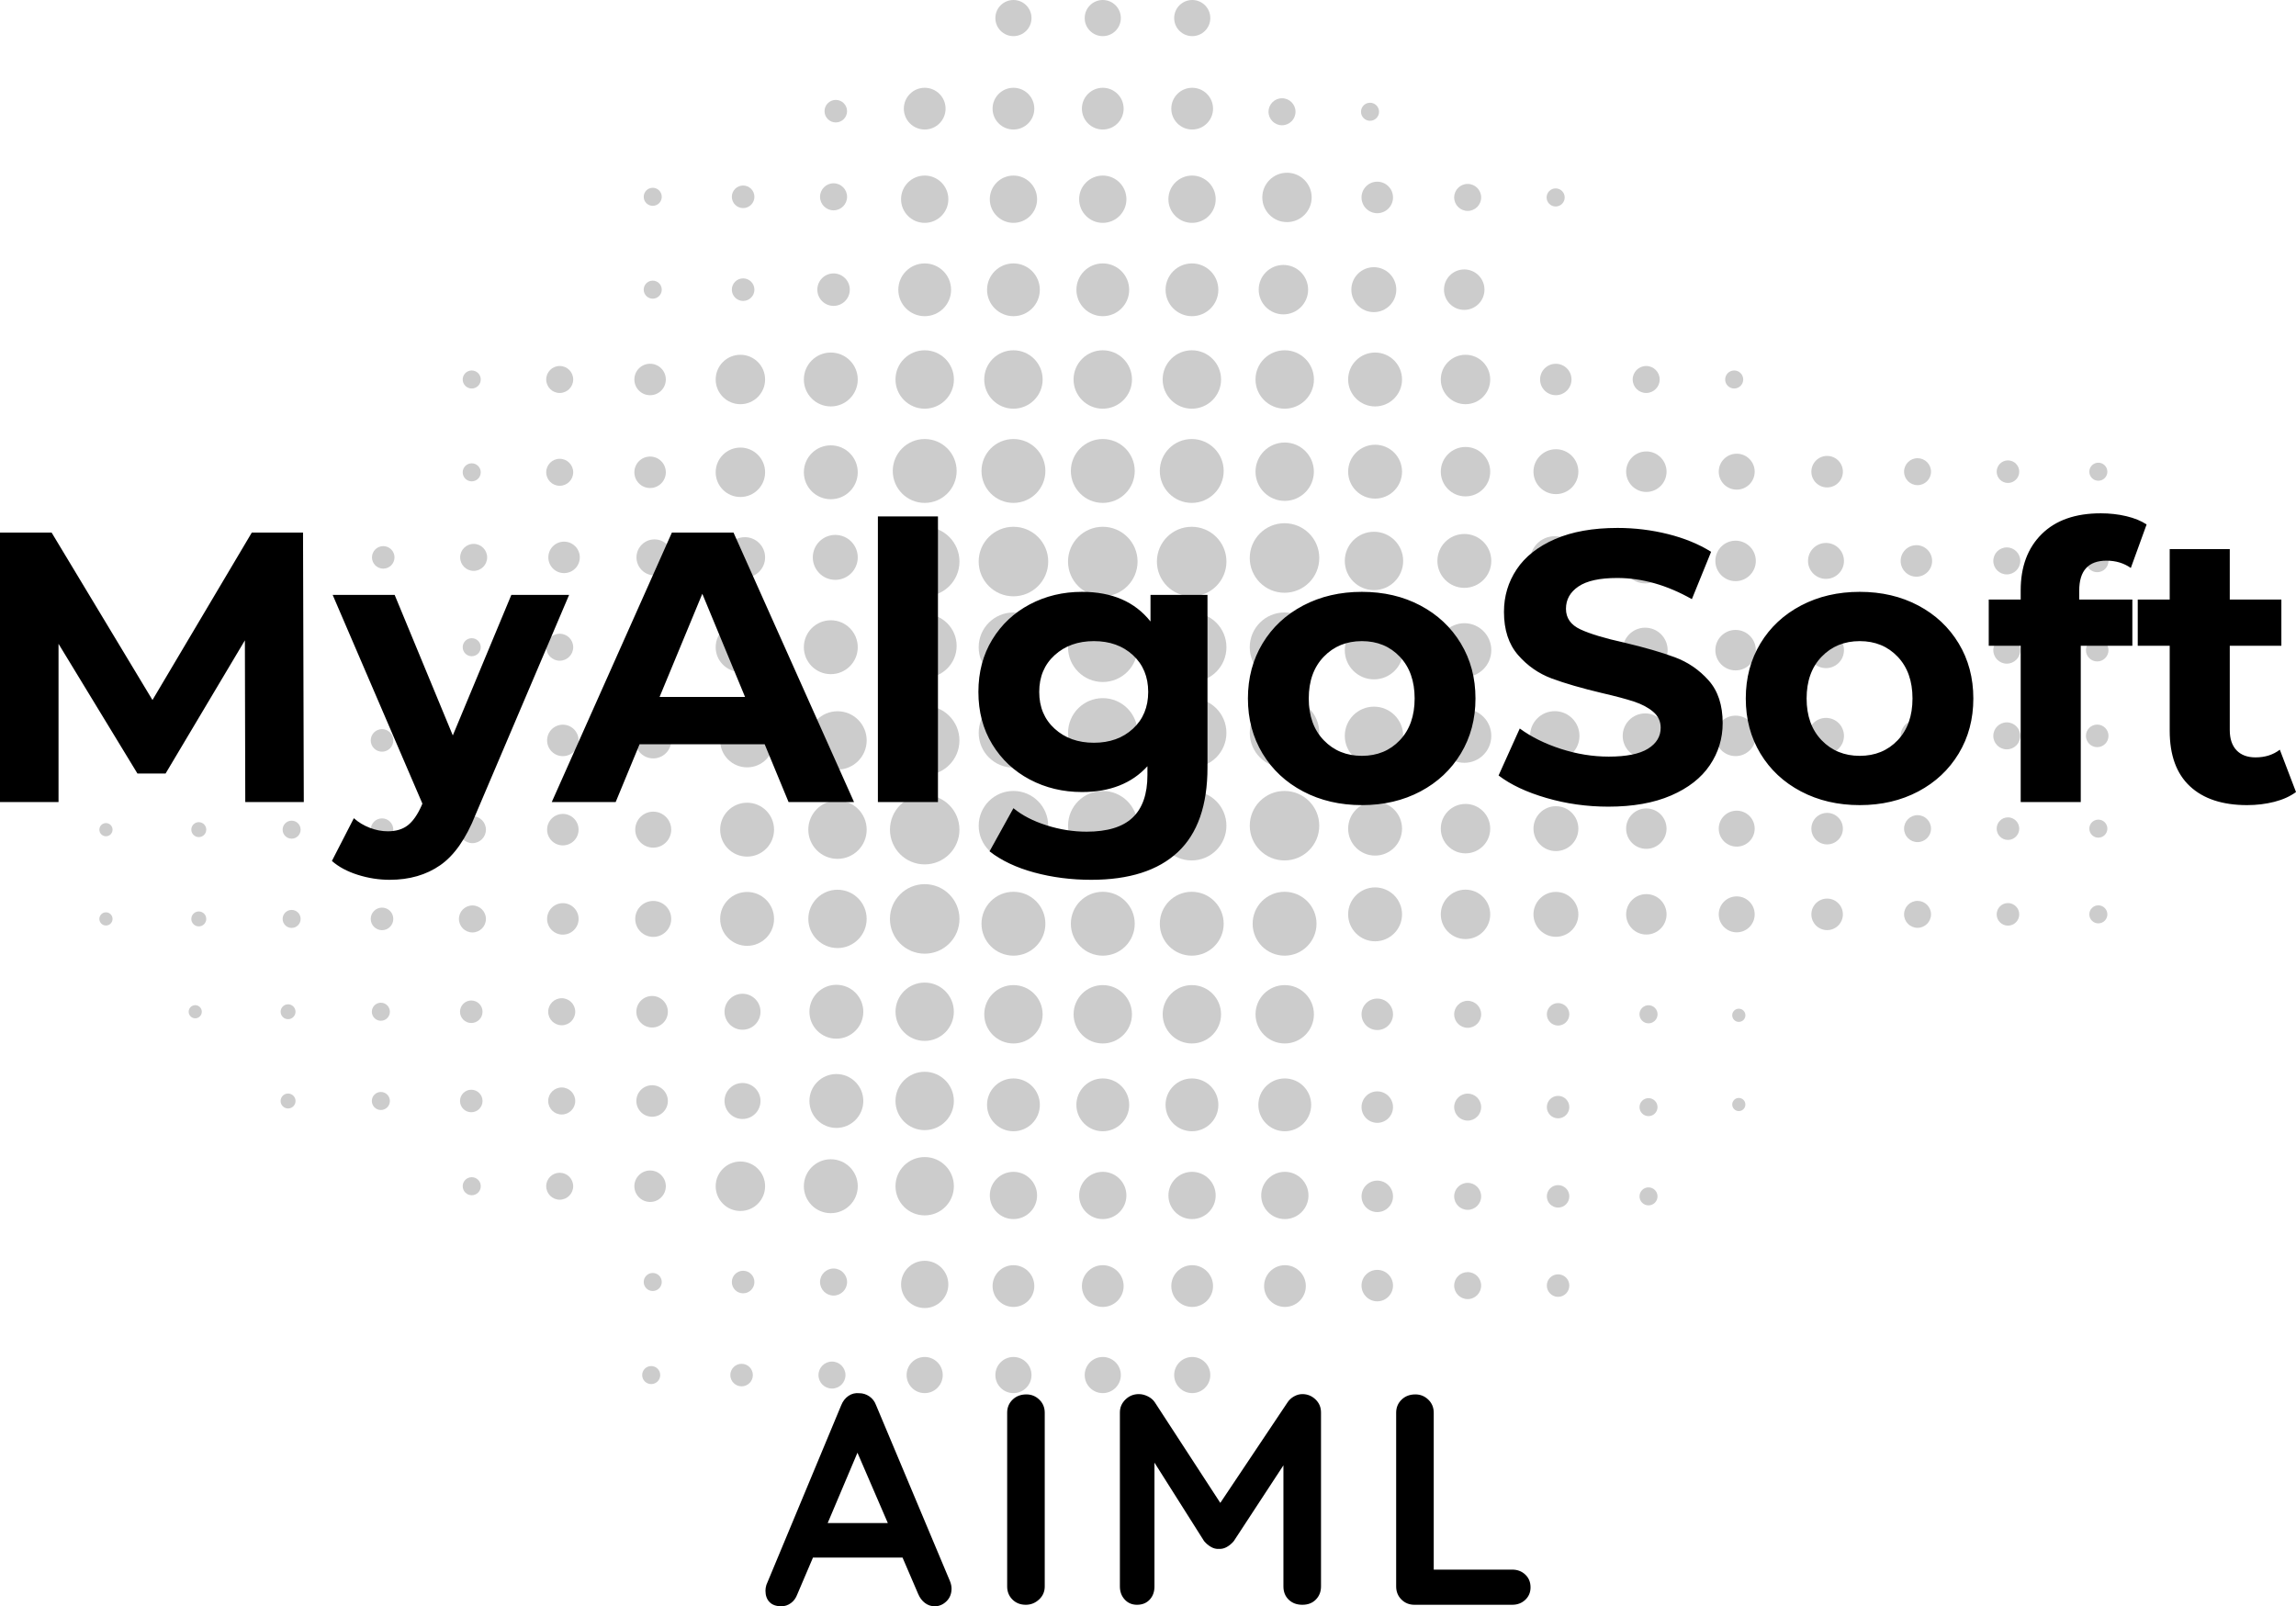<svg viewBox="0 0 300 209.917" width="5000px" height="3498.61px" xmlns="http://www.w3.org/2000/svg" xmlns:xlink="http://www.w3.org/1999/xlink" preserveAspectRatio="none"><defs></defs><style>.a6izo4zJpcolor {fill:#000000;fill-opacity:1;}.aD6z1nYkhcolor {fill:#000000;fill-opacity:1;}.aLgOaV3zRcolors-0 {fill:#000000;fill-opacity:1;}</style><g opacity="0.2" transform="rotate(0 12.982 0)">
<svg width="274.036" height="182.059" x="12.982" y="0" version="1.1" preserveAspectRatio="none" viewBox="4.201 21.967 89.03 59.148">
  <g transform="matrix(1 0 0 1 0 0)" class="aLgOaV3zRcolors-0"><g><circle cx="46.796" cy="22.734" r="0.767"></circle><circle cx="46.796" cy="26.58" r="0.886"></circle><circle cx="46.796" cy="30.425" r="1.004"></circle><circle cx="46.797" cy="34.271" r="1.12"></circle><circle cx="46.796" cy="38.079" r="1.24"></circle><circle cx="46.797" cy="41.963" r="1.356"></circle><circle cx="46.797" cy="45.809" r="1.476"></circle><circle cx="43.004" cy="22.734" r="0.767"></circle><circle cx="43.004" cy="26.58" r="0.886"></circle><circle cx="43.004" cy="30.425" r="1.004"></circle><circle cx="43.004" cy="34.271" r="1.12"></circle><circle cx="43.004" cy="38.079" r="1.24"></circle><circle cx="43.004" cy="41.963" r="1.356"></circle><circle cx="43.004" cy="80.348" r="0.767"></circle><circle cx="43.004" cy="76.57" r="0.886"></circle><circle cx="43.004" cy="72.723" r="1.003"></circle><circle cx="43.004" cy="68.876" r="1.121"></circle><circle cx="43.004" cy="65.031" r="1.239"></circle><circle cx="43.004" cy="61.186" r="1.356"></circle><circle cx="46.796" cy="80.348" r="0.767"></circle><circle cx="46.796" cy="76.57" r="0.886"></circle><circle cx="46.796" cy="72.723" r="1.003"></circle><circle cx="46.797" cy="68.876" r="1.121"></circle><circle cx="46.796" cy="65.031" r="1.239"></circle><circle cx="46.797" cy="61.186" r="1.356"></circle><circle cx="43.004" cy="45.809" r="1.476"></circle><circle cx="46.797" cy="49.447" r="1.476"></circle><circle cx="43.004" cy="49.447" r="1.476"></circle><circle cx="46.797" cy="53.083" r="1.475"></circle><circle cx="43.004" cy="53.083" r="1.475"></circle><circle cx="46.797" cy="57.024" r="1.475"></circle><circle cx="50.594" cy="22.734" r="0.767"></circle><circle cx="50.591" cy="26.58" r="0.886"></circle><circle cx="50.586" cy="30.425" r="1.004"></circle><circle cx="50.582" cy="34.271" r="1.12"></circle><circle cx="50.578" cy="38.079" r="1.24"></circle><circle cx="50.573" cy="41.963" r="1.356"></circle><circle cx="50.57" cy="45.809" r="1.476"></circle><circle cx="50.594" cy="80.348" r="0.767"></circle><circle cx="50.591" cy="76.57" r="0.886"></circle><circle cx="50.586" cy="72.723" r="1.003"></circle><circle cx="50.582" cy="68.876" r="1.121"></circle><circle cx="50.578" cy="65.031" r="1.239"></circle><circle cx="50.573" cy="61.186" r="1.356"></circle><circle cx="50.57" cy="49.447" r="1.476"></circle><circle cx="50.57" cy="53.083" r="1.475"></circle><circle cx="50.57" cy="57.024" r="1.475"></circle><circle cx="54.53" cy="76.57" r="0.886"></circle><circle cx="54.525" cy="72.723" r="1.003"></circle><circle cx="54.522" cy="68.876" r="1.121"></circle><circle cx="54.52" cy="65.031" r="1.239"></circle><circle cx="58.309" cy="49.571" r="1.24"></circle><circle cx="62.145" cy="49.571" r="1.144"></circle><circle cx="65.983" cy="49.571" r="1.049"></circle><circle cx="69.821" cy="49.571" r="0.954"></circle><circle cx="73.659" cy="49.571" r="0.859"></circle><circle cx="77.497" cy="49.571" r="0.763"></circle><circle cx="81.334" cy="49.571" r="0.668"></circle><circle cx="85.172" cy="49.571" r="0.573"></circle><circle cx="89.01" cy="49.571" r="0.479"></circle><circle cx="92.848" cy="49.571" r="0.383"></circle><path d="M35.535,52.165c0.684,0,1.239,0.553,1.239,1.238s-0.556,1.24-1.239,1.24s-1.238-0.555-1.238-1.24   C34.297,52.722,34.852,52.165,35.535,52.165z"></path><circle cx="31.698" cy="53.403" r="1.144"></circle><circle cx="27.713" cy="53.403" r="0.764"></circle><circle cx="23.876" cy="53.403" r="0.668"></circle><circle cx="20.038" cy="53.403" r="0.573"></circle><circle cx="16.2" cy="53.403" r="0.479"></circle><circle cx="12.363" cy="53.403" r="0.383"></circle><circle cx="58.356" cy="57.149" r="1.144"></circle><circle cx="62.194" cy="57.149" r="1.049"></circle><circle cx="66.032" cy="57.149" r="0.953"></circle><circle cx="69.87" cy="57.149" r="0.858"></circle><circle cx="73.707" cy="57.149" r="0.763"></circle><circle cx="77.545" cy="57.149" r="0.669"></circle><circle cx="81.383" cy="57.149" r="0.572"></circle><circle cx="85.221" cy="57.149" r="0.479"></circle><circle cx="89.058" cy="57.149" r="0.383"></circle><circle cx="58.356" cy="60.788" r="1.144"></circle><circle cx="62.194" cy="60.788" r="1.049"></circle><circle cx="66.032" cy="60.788" r="0.953"></circle><path d="M70.729,60.788c0,0.473-0.384,0.857-0.859,0.857c-0.474,0-0.857-0.385-0.857-0.857c0-0.477,0.384-0.859,0.857-0.859   C70.345,59.929,70.729,60.312,70.729,60.788z"></path><circle cx="73.707" cy="60.788" r="0.763"></circle><circle cx="77.545" cy="60.788" r="0.669"></circle><circle cx="81.383" cy="60.788" r="0.572"></circle><circle cx="85.221" cy="60.788" r="0.479"></circle><circle cx="89.058" cy="60.788" r="0.383"></circle><circle cx="58.449" cy="65.032" r="0.668"></circle><circle cx="62.286" cy="65.032" r="0.573"></circle><circle cx="66.124" cy="65.032" r="0.477"></circle><circle cx="69.963" cy="65.031" r="0.384"></circle><circle cx="58.449" cy="68.972" r="0.668"></circle><circle cx="62.286" cy="68.972" r="0.573"></circle><circle cx="66.124" cy="68.972" r="0.477"></circle><circle cx="69.963" cy="68.973" r="0.382"></circle><circle cx="58.449" cy="72.761" r="0.668"></circle><circle cx="62.286" cy="72.761" r="0.573"></circle><circle cx="66.124" cy="72.761" r="0.477"></circle><circle cx="69.963" cy="72.762" r="0.382"></circle><path d="M59.117,76.548c0,0.369-0.3,0.67-0.669,0.67s-0.668-0.301-0.668-0.67c0-0.367,0.299-0.666,0.668-0.666   S59.117,76.181,59.117,76.548z"></path><path d="M62.858,76.548c0,0.318-0.255,0.576-0.572,0.576c-0.316,0-0.573-0.258-0.573-0.576c0-0.314,0.257-0.57,0.573-0.57   C62.604,75.978,62.858,76.233,62.858,76.548z"></path><path d="M66.601,76.548c0,0.264-0.212,0.48-0.478,0.48c-0.263,0-0.477-0.217-0.477-0.48c0-0.262,0.214-0.477,0.477-0.477   C66.389,76.071,66.601,76.286,66.601,76.548z"></path><circle cx="39.236" cy="80.348" r="0.767"></circle><circle cx="35.301" cy="80.349" r="0.573"></circle><circle cx="31.464" cy="80.349" r="0.478"></circle><circle cx="27.627" cy="80.349" r="0.383"></circle><circle cx="58.309" cy="53.209" r="1.239"></circle><circle cx="62.145" cy="53.21" r="1.144"></circle><circle cx="65.983" cy="53.21" r="1.049"></circle><circle cx="69.821" cy="53.21" r="0.954"></circle><circle cx="73.659" cy="53.21" r="0.859"></circle><circle cx="77.497" cy="53.21" r="0.763"></circle><circle cx="81.334" cy="53.21" r="0.668"></circle><circle cx="85.172" cy="53.21" r="0.573"></circle><circle cx="89.01" cy="53.21" r="0.479"></circle><circle cx="54.514" cy="61.186" r="1.356"></circle><circle cx="54.511" cy="49.447" r="1.476"></circle><circle cx="58.309" cy="45.783" r="1.239"></circle><circle cx="62.145" cy="45.782" r="1.144"></circle><circle cx="65.983" cy="45.782" r="1.049"></circle><circle cx="69.821" cy="45.782" r="0.954"></circle><circle cx="73.659" cy="45.782" r="0.859"></circle><circle cx="77.497" cy="45.782" r="0.763"></circle><path d="M82.002,45.782c0,0.369-0.299,0.67-0.667,0.67c-0.369,0-0.669-0.301-0.669-0.67c0-0.367,0.3-0.668,0.669-0.668   C81.703,45.114,82.002,45.415,82.002,45.782z"></path><circle cx="85.172" cy="45.782" r="0.573"></circle><circle cx="89.01" cy="45.782" r="0.479"></circle><circle cx="92.848" cy="45.782" r="0.383"></circle><circle cx="35.441" cy="45.632" r="0.954"></circle><circle cx="31.604" cy="45.632" r="0.858"></circle><circle cx="27.766" cy="45.632" r="0.764"></circle><circle cx="23.928" cy="45.632" r="0.668"></circle><circle cx="20.09" cy="45.632" r="0.573"></circle><circle cx="16.252" cy="45.632" r="0.478"></circle><circle cx="12.414" cy="45.631" r="0.382"></circle><circle cx="35.368" cy="30.323" r="0.574"></circle><circle cx="31.529" cy="30.323" r="0.479"></circle><circle cx="27.692" cy="30.323" r="0.383"></circle><circle cx="35.368" cy="34.265" r="0.689"></circle><circle cx="31.529" cy="34.265" r="0.479"></circle><circle cx="27.692" cy="34.265" r="0.383"></circle><circle cx="35.463" cy="26.687" r="0.478"></circle><path d="M54.52,43.233c-0.686,0-1.24-0.555-1.24-1.24c0-0.682,0.555-1.238,1.24-1.238c0.683,0,1.237,0.557,1.237,1.238   C55.757,42.679,55.202,43.233,54.52,43.233z"></path><circle cx="58.356" cy="41.993" r="1.144"></circle><circle cx="62.194" cy="41.993" r="1.049"></circle><circle cx="54.52" cy="38.079" r="1.24"></circle><circle cx="58.356" cy="38.079" r="1.144"></circle><circle cx="62.194" cy="38.079" r="1.049"></circle><circle cx="66.032" cy="41.993" r="0.953"></circle><path d="M70.729,41.993c0,0.473-0.384,0.861-0.859,0.861c-0.474,0-0.857-0.389-0.857-0.861s0.384-0.859,0.857-0.859   C70.345,41.134,70.729,41.521,70.729,41.993z"></path><circle cx="54.464" cy="34.265" r="1.049"></circle><circle cx="58.302" cy="34.265" r="0.954"></circle><circle cx="62.14" cy="34.265" r="0.859"></circle><circle cx="73.707" cy="41.993" r="0.763"></circle><circle cx="77.545" cy="41.993" r="0.669"></circle><circle cx="66.027" cy="38.079" r="0.667"></circle><circle cx="81.383" cy="41.993" r="0.572"></circle><circle cx="69.864" cy="38.079" r="0.573"></circle><circle cx="85.221" cy="41.993" r="0.479"></circle><circle cx="89.058" cy="41.995" r="0.383"></circle><circle cx="73.6" cy="38.079" r="0.383"></circle><circle cx="35.251" cy="38.079" r="1.144"></circle><circle cx="31.413" cy="38.079" r="1.049"></circle><circle cx="27.58" cy="38.079" r="0.668"></circle><circle cx="23.743" cy="38.079" r="0.573"></circle><circle cx="20.008" cy="38.079" r="0.383"></circle><circle cx="35.251" cy="42.019" r="1.144"></circle><circle cx="31.413" cy="42.019" r="1.049"></circle><circle cx="27.58" cy="42.019" r="0.668"></circle><circle cx="23.743" cy="42.019" r="0.573"></circle><circle cx="20.008" cy="42.021" r="0.383"></circle><circle cx="54.616" cy="30.349" r="1.048"></circle><path d="M59.117,30.349c0,0.369-0.3,0.67-0.669,0.67s-0.668-0.301-0.668-0.67c0-0.367,0.299-0.668,0.668-0.668   S59.117,29.981,59.117,30.349z"></path><circle cx="62.286" cy="30.349" r="0.573"></circle><circle cx="66.021" cy="30.35" r="0.384"></circle><circle cx="54.405" cy="26.712" r="0.573"></circle><circle cx="58.141" cy="26.712" r="0.383"></circle><circle cx="54.511" cy="45.658" r="1.476"></circle><circle cx="54.511" cy="53.083" r="1.475"></circle><circle cx="54.511" cy="57.024" r="1.475"></circle><circle cx="43.004" cy="57.024" r="1.475"></circle><circle cx="39.237" cy="26.58" r="0.886"></circle><circle cx="39.237" cy="30.425" r="1.004"></circle><circle cx="35.368" cy="76.399" r="0.574"></circle><circle cx="31.529" cy="76.399" r="0.479"></circle><circle cx="27.692" cy="76.397" r="0.383"></circle><circle cx="39.237" cy="76.5" r="1.003"></circle><circle cx="39.237" cy="34.271" r="1.12"></circle><circle cx="39.237" cy="38.079" r="1.24"></circle><path d="M34.107,72.329c0-0.629,0.512-1.143,1.143-1.143c0.633,0,1.146,0.514,1.146,1.143c0,0.635-0.513,1.146-1.146,1.146   C34.619,73.476,34.107,72.964,34.107,72.329z"></path><path d="M30.364,72.329c0-0.576,0.47-1.047,1.049-1.047c0.58,0,1.049,0.471,1.049,1.047c0,0.584-0.469,1.053-1.049,1.053   C30.834,73.382,30.364,72.913,30.364,72.329z"></path><path d="M26.912,72.329c0-0.365,0.301-0.666,0.669-0.666c0.369,0,0.667,0.301,0.667,0.666c0,0.371-0.298,0.67-0.667,0.67   C27.213,72.999,26.912,72.7,26.912,72.329z"></path><path d="M23.17,72.329c0-0.314,0.257-0.57,0.573-0.57s0.572,0.256,0.572,0.57c0,0.318-0.256,0.574-0.572,0.574   S23.17,72.647,23.17,72.329z"></path><path d="M20.008,71.948c0.212,0,0.384,0.17,0.384,0.381c0,0.215-0.172,0.385-0.384,0.385c-0.21,0-0.383-0.17-0.383-0.385   C19.625,72.118,19.798,71.948,20.008,71.948z"></path><path d="M39.237,71.093c-0.687,0-1.24,0.553-1.24,1.236c0,0.688,0.554,1.24,1.24,1.24c0.684,0,1.238-0.553,1.238-1.24   C40.476,71.646,39.921,71.093,39.237,71.093z"></path><circle cx="39.237" cy="41.963" r="1.356"></circle><circle cx="35.251" cy="49.446" r="1.144"></circle><circle cx="31.413" cy="49.446" r="1.049"></circle><circle cx="27.58" cy="49.446" r="0.668"></circle><circle cx="23.743" cy="49.446" r="0.573"></circle><circle cx="20.008" cy="49.446" r="0.383"></circle><path d="M39.237,48.032c-0.751,0-1.357,0.609-1.357,1.359c0,0.746,0.606,1.355,1.357,1.355c0.748,0,1.356-0.609,1.356-1.355   C40.594,48.642,39.985,48.032,39.237,48.032z"></path><circle cx="39.237" cy="45.809" r="1.476"></circle><circle cx="39.237" cy="53.404" r="1.474"></circle><circle cx="35.535" cy="57.193" r="1.239"></circle><circle cx="31.698" cy="57.192" r="1.144"></circle><circle cx="27.713" cy="57.192" r="0.764"></circle><circle cx="23.876" cy="57.192" r="0.668"></circle><circle cx="20.038" cy="57.192" r="0.573"></circle><circle cx="16.2" cy="57.192" r="0.479"></circle><circle cx="12.363" cy="57.193" r="0.382"></circle><circle cx="8.422" cy="57.191" r="0.317"></circle><circle cx="4.481" cy="57.193" r="0.28"></circle><circle cx="39.237" cy="57.192" r="1.475"></circle><circle cx="35.535" cy="60.981" r="1.238"></circle><circle cx="31.698" cy="60.981" r="1.144"></circle><path d="M26.949,60.981c0-0.422,0.343-0.762,0.766-0.762c0.42,0,0.762,0.34,0.762,0.762c0,0.424-0.342,0.764-0.762,0.764   C27.292,61.745,26.949,61.405,26.949,60.981z"></path><path d="M23.208,60.983c0-0.369,0.299-0.67,0.668-0.67s0.669,0.299,0.669,0.67c-0.001,0.367-0.3,0.666-0.669,0.666   S23.208,61.351,23.208,60.983z"></path><circle cx="20.038" cy="60.983" r="0.573"></circle><circle cx="16.2" cy="60.981" r="0.479"></circle><circle cx="12.363" cy="60.982" r="0.382"></circle><circle cx="8.422" cy="60.982" r="0.317"></circle><circle cx="4.481" cy="60.982" r="0.28"></circle><circle cx="73.796" cy="65.074" r="0.28"></circle><circle cx="73.796" cy="68.862" r="0.279"></circle><circle cx="39.236" cy="64.923" r="1.238"></circle><circle cx="35.487" cy="64.923" r="1.144"></circle><circle cx="31.503" cy="64.923" r="0.764"></circle><circle cx="27.665" cy="64.923" r="0.669"></circle><circle cx="23.828" cy="64.923" r="0.574"></circle><circle cx="19.989" cy="64.923" r="0.478"></circle><circle cx="16.151" cy="64.923" r="0.383"></circle><circle cx="12.212" cy="64.923" r="0.316"></circle><circle cx="8.271" cy="64.923" r="0.279"></circle><circle cx="39.236" cy="68.711" r="1.239"></circle><circle cx="35.487" cy="68.712" r="1.144"></circle><circle cx="31.503" cy="68.712" r="0.764"></circle><circle cx="27.665" cy="68.712" r="0.669"></circle><circle cx="23.828" cy="68.712" r="0.574"></circle><circle cx="19.989" cy="68.712" r="0.478"></circle><circle cx="16.151" cy="68.712" r="0.383"></circle><circle cx="12.212" cy="68.713" r="0.317"></circle><circle cx="39.237" cy="60.982" r="1.476"></circle></g></g>
</svg>
</g><g opacity="1" transform="rotate(0 100.017 182.059)">
<svg width="99.966" height="27.858" x="100.017" y="182.059" version="1.1" preserveAspectRatio="none" viewBox="0.4 -28.172 101.8 28.372">
  <g transform="matrix(1 0 0 1 0 0)" class="a6izo4zJpcolor"><path d="M24.96-3.12Q25.16-2.60 25.16-2.16L25.16-2.16Q25.16-1.12 24.48-0.46Q23.80 0.20 22.92 0.20L22.92 0.20Q22.20 0.20 21.62-0.24Q21.04-0.68 20.72-1.44L20.72-1.44L18.64-6.28L6.72-6.28L4.64-1.40Q4.36-0.64 3.78-0.22Q3.20 0.20 2.52 0.20L2.52 0.20Q1.48 0.20 0.94-0.36Q0.40-0.92 0.40-1.88L0.40-1.88Q0.40-2.24 0.52-2.64L0.52-2.64L10.48-26.56Q10.80-27.36 11.44-27.80Q12.08-28.24 12.88-28.16L12.88-28.16Q13.60-28.16 14.22-27.74Q14.84-27.32 15.12-26.56L15.12-26.56L24.96-3.12ZM12.64-20.24L8.68-10.88L16.68-10.88L12.64-20.24Z M37.56-2.44Q37.56-1.40 36.80-0.70Q36.04 0 35.04 0L35.04 0Q33.96 0 33.26-0.70Q32.56-1.40 32.56-2.44L32.56-2.44L32.56-25.56Q32.56-26.60 33.28-27.30Q34-28 35.12-28L35.12-28Q36.12-28 36.84-27.30Q37.56-26.60 37.56-25.56L37.56-25.56L37.56-2.44Z M71.84-28.04Q72.84-28.04 73.58-27.34Q74.32-26.64 74.32-25.60L74.32-25.60L74.32-2.44Q74.32-1.40 73.64-0.70Q72.96 0 71.84 0L71.84 0Q70.72 0 70.02-0.68Q69.32-1.36 69.32-2.44L69.32-2.44L69.32-18.56L62.72-8.48Q62.32-8 61.80-7.70Q61.28-7.40 60.72-7.44L60.72-7.44Q60.20-7.40 59.68-7.70Q59.16-8 58.76-8.48L58.76-8.48L52.16-18.92L52.16-2.44Q52.16-1.36 51.52-0.68Q50.88 0 49.84 0L49.84 0Q48.84 0 48.20-0.70Q47.56-1.40 47.56-2.44L47.56-2.44L47.56-25.60Q47.56-26.60 48.30-27.32Q49.04-28.04 50.08-28.04L50.08-28.04Q50.68-28.04 51.28-27.74Q51.88-27.44 52.20-26.96L52.20-26.96L60.92-13.56L69.88-26.96Q70.20-27.44 70.74-27.74Q71.28-28.04 71.84-28.04L71.84-28.04Z M99.76-4.68Q100.80-4.68 101.50-4.02Q102.20-3.36 102.20-2.32L102.20-2.32Q102.20-1.32 101.50-0.66Q100.80 0 99.76 0L99.76 0L86.76 0Q85.72 0 85.02-0.70Q84.32-1.40 84.32-2.44L84.32-2.44L84.32-25.56Q84.32-26.60 85.04-27.30Q85.76-28 86.88-28L86.88-28Q87.88-28 88.60-27.30Q89.32-26.60 89.32-25.56L89.32-25.56L89.32-4.68L99.76-4.68Z"></path></g>
</svg>
</g><g opacity="1" transform="rotate(0 0 67.082)">
<svg width="300" height="47.895" x="0" y="67.082" version="1.1" preserveAspectRatio="none" viewBox="3.32 -30 238.52 38.08">
  <g transform="matrix(1 0 0 1 0 0)" class="aD6z1nYkhcolor"><path d="M34.88 0L28.80 0L28.76-16.80L20.52-2.96L17.60-2.96L9.40-16.44L9.40 0L3.32 0L3.32-28L8.68-28L19.16-10.60L29.48-28L34.80-28L34.88 0Z M56.44-21.52L62.44-21.52L52.72 1.32Q51.24 5.04 49.06 6.56Q46.88 8.08 43.80 8.08L43.80 8.08Q42.12 8.08 40.48 7.56Q38.84 7.04 37.80 6.12L37.80 6.12L40.08 1.68Q40.80 2.32 41.74 2.68Q42.68 3.04 43.60 3.04L43.60 3.04Q44.88 3.04 45.68 2.42Q46.48 1.80 47.12 0.36L47.12 0.36L47.20 0.16L37.88-21.52L44.32-21.52L50.36-6.92L56.44-21.52Z M85.24 0L82.76-6L69.76-6L67.28 0L60.64 0L73.12-28L79.52-28L92.04 0L85.24 0ZM71.84-10.92L80.72-10.92L76.28-21.64L71.84-10.92Z M94.52 0L94.52-29.68L100.76-29.68L100.76 0L94.52 0Z M122.84-21.52L128.76-21.52L128.76-3.60Q128.76 2.32 125.68 5.20Q122.60 8.08 116.68 8.08L116.68 8.08Q113.56 8.08 110.76 7.32Q107.96 6.56 106.12 5.12L106.12 5.12L108.60 0.64Q109.96 1.76 112.04 2.42Q114.12 3.08 116.20 3.08L116.20 3.08Q119.44 3.08 120.98 1.62Q122.52 0.16 122.52-2.80L122.52-2.80L122.52-3.72Q120.08-1.04 115.72-1.04L115.72-1.04Q112.76-1.04 110.30-2.34Q107.84-3.64 106.40-6Q104.96-8.36 104.96-11.44L104.96-11.44Q104.96-14.52 106.40-16.88Q107.84-19.24 110.30-20.54Q112.76-21.84 115.72-21.84L115.72-21.84Q120.40-21.84 122.84-18.76L122.84-18.76L122.84-21.52ZM116.96-6.16Q119.44-6.16 121.02-7.62Q122.60-9.08 122.60-11.44L122.60-11.44Q122.60-13.80 121.02-15.26Q119.44-16.72 116.96-16.72L116.96-16.72Q114.48-16.72 112.88-15.26Q111.28-13.80 111.28-11.44L111.28-11.44Q111.28-9.08 112.88-7.62Q114.48-6.16 116.96-6.16L116.96-6.16Z M144.80 0.32Q141.40 0.32 138.70-1.10Q136-2.52 134.48-5.04Q132.96-7.56 132.96-10.76L132.96-10.76Q132.96-13.96 134.48-16.48Q136-19 138.70-20.42Q141.40-21.84 144.80-21.84L144.80-21.84Q148.20-21.84 150.88-20.42Q153.56-19 155.08-16.48Q156.60-13.96 156.60-10.76L156.60-10.76Q156.60-7.56 155.08-5.04Q153.56-2.52 150.88-1.10Q148.20 0.32 144.80 0.32L144.80 0.32ZM144.80-4.80Q147.20-4.80 148.74-6.42Q150.28-8.04 150.28-10.76L150.28-10.76Q150.28-13.48 148.74-15.10Q147.20-16.72 144.80-16.72L144.80-16.72Q142.40-16.72 140.84-15.10Q139.28-13.48 139.28-10.76L139.28-10.76Q139.28-8.04 140.84-6.42Q142.40-4.80 144.80-4.80L144.80-4.80Z M170.40 0.48Q167.08 0.48 163.98-0.42Q160.88-1.32 159-2.76L159-2.76L161.20-7.64Q163-6.32 165.48-5.52Q167.96-4.72 170.44-4.72L170.44-4.72Q173.20-4.72 174.52-5.54Q175.84-6.36 175.84-7.72L175.84-7.72Q175.84-8.72 175.06-9.38Q174.28-10.04 173.06-10.44Q171.84-10.84 169.76-11.32L169.76-11.32Q166.56-12.08 164.52-12.84Q162.48-13.60 161.02-15.28Q159.56-16.96 159.56-19.76L159.56-19.76Q159.56-22.20 160.88-24.18Q162.20-26.16 164.86-27.32Q167.52-28.48 171.36-28.48L171.36-28.48Q174.04-28.48 176.60-27.84Q179.16-27.20 181.08-26L181.08-26L179.08-21.08Q175.20-23.28 171.32-23.28L171.32-23.28Q168.60-23.28 167.30-22.40Q166-21.52 166-20.08L166-20.08Q166-18.64 167.50-17.94Q169-17.24 172.08-16.56L172.08-16.56Q175.28-15.80 177.32-15.04Q179.36-14.28 180.82-12.64Q182.28-11 182.28-8.20L182.28-8.20Q182.28-5.80 180.94-3.82Q179.60-1.84 176.92-0.68Q174.24 0.48 170.40 0.48L170.40 0.48Z M196.52 0.32Q193.12 0.32 190.42-1.10Q187.72-2.52 186.20-5.04Q184.68-7.56 184.68-10.76L184.68-10.76Q184.68-13.96 186.20-16.48Q187.72-19 190.42-20.42Q193.12-21.84 196.52-21.84L196.52-21.84Q199.92-21.84 202.60-20.42Q205.28-19 206.80-16.48Q208.32-13.96 208.32-10.76L208.32-10.76Q208.32-7.56 206.80-5.04Q205.28-2.52 202.60-1.10Q199.92 0.32 196.52 0.32L196.52 0.32ZM196.52-4.80Q198.92-4.80 200.46-6.42Q202-8.04 202-10.76L202-10.76Q202-13.48 200.46-15.10Q198.92-16.72 196.52-16.72L196.52-16.72Q194.12-16.72 192.56-15.10Q191-13.48 191-10.76L191-10.76Q191-8.04 192.56-6.42Q194.12-4.80 196.52-4.80L196.52-4.80Z M219.32-21.96L219.32-21.04L224.84-21.04L224.84-16.24L219.48-16.24L219.48 0L213.24 0L213.24-16.24L209.92-16.24L209.92-21.04L213.24-21.04L213.24-22Q213.24-25.68 215.42-27.84Q217.60-30 221.56-30L221.56-30Q222.96-30 224.22-29.70Q225.48-29.40 226.32-28.84L226.32-28.84L224.68-24.32Q223.60-25.08 222.16-25.08L222.16-25.08Q219.32-25.08 219.32-21.96L219.32-21.96Z M240.16-5.44L241.84-1.04Q240.92-0.36 239.58-0.02Q238.24 0.32 236.76 0.32L236.76 0.32Q232.92 0.32 230.82-1.64Q228.72-3.60 228.72-7.40L228.72-7.40L228.72-16.24L225.40-16.24L225.40-21.04L228.72-21.04L228.72-26.28L234.96-26.28L234.96-21.04L240.32-21.04L240.32-16.24L234.96-16.24L234.96-7.48Q234.96-6.12 235.66-5.38Q236.36-4.64 237.64-4.64L237.64-4.64Q239.12-4.64 240.16-5.44L240.16-5.44Z"></path></g>
</svg>
</g></svg>